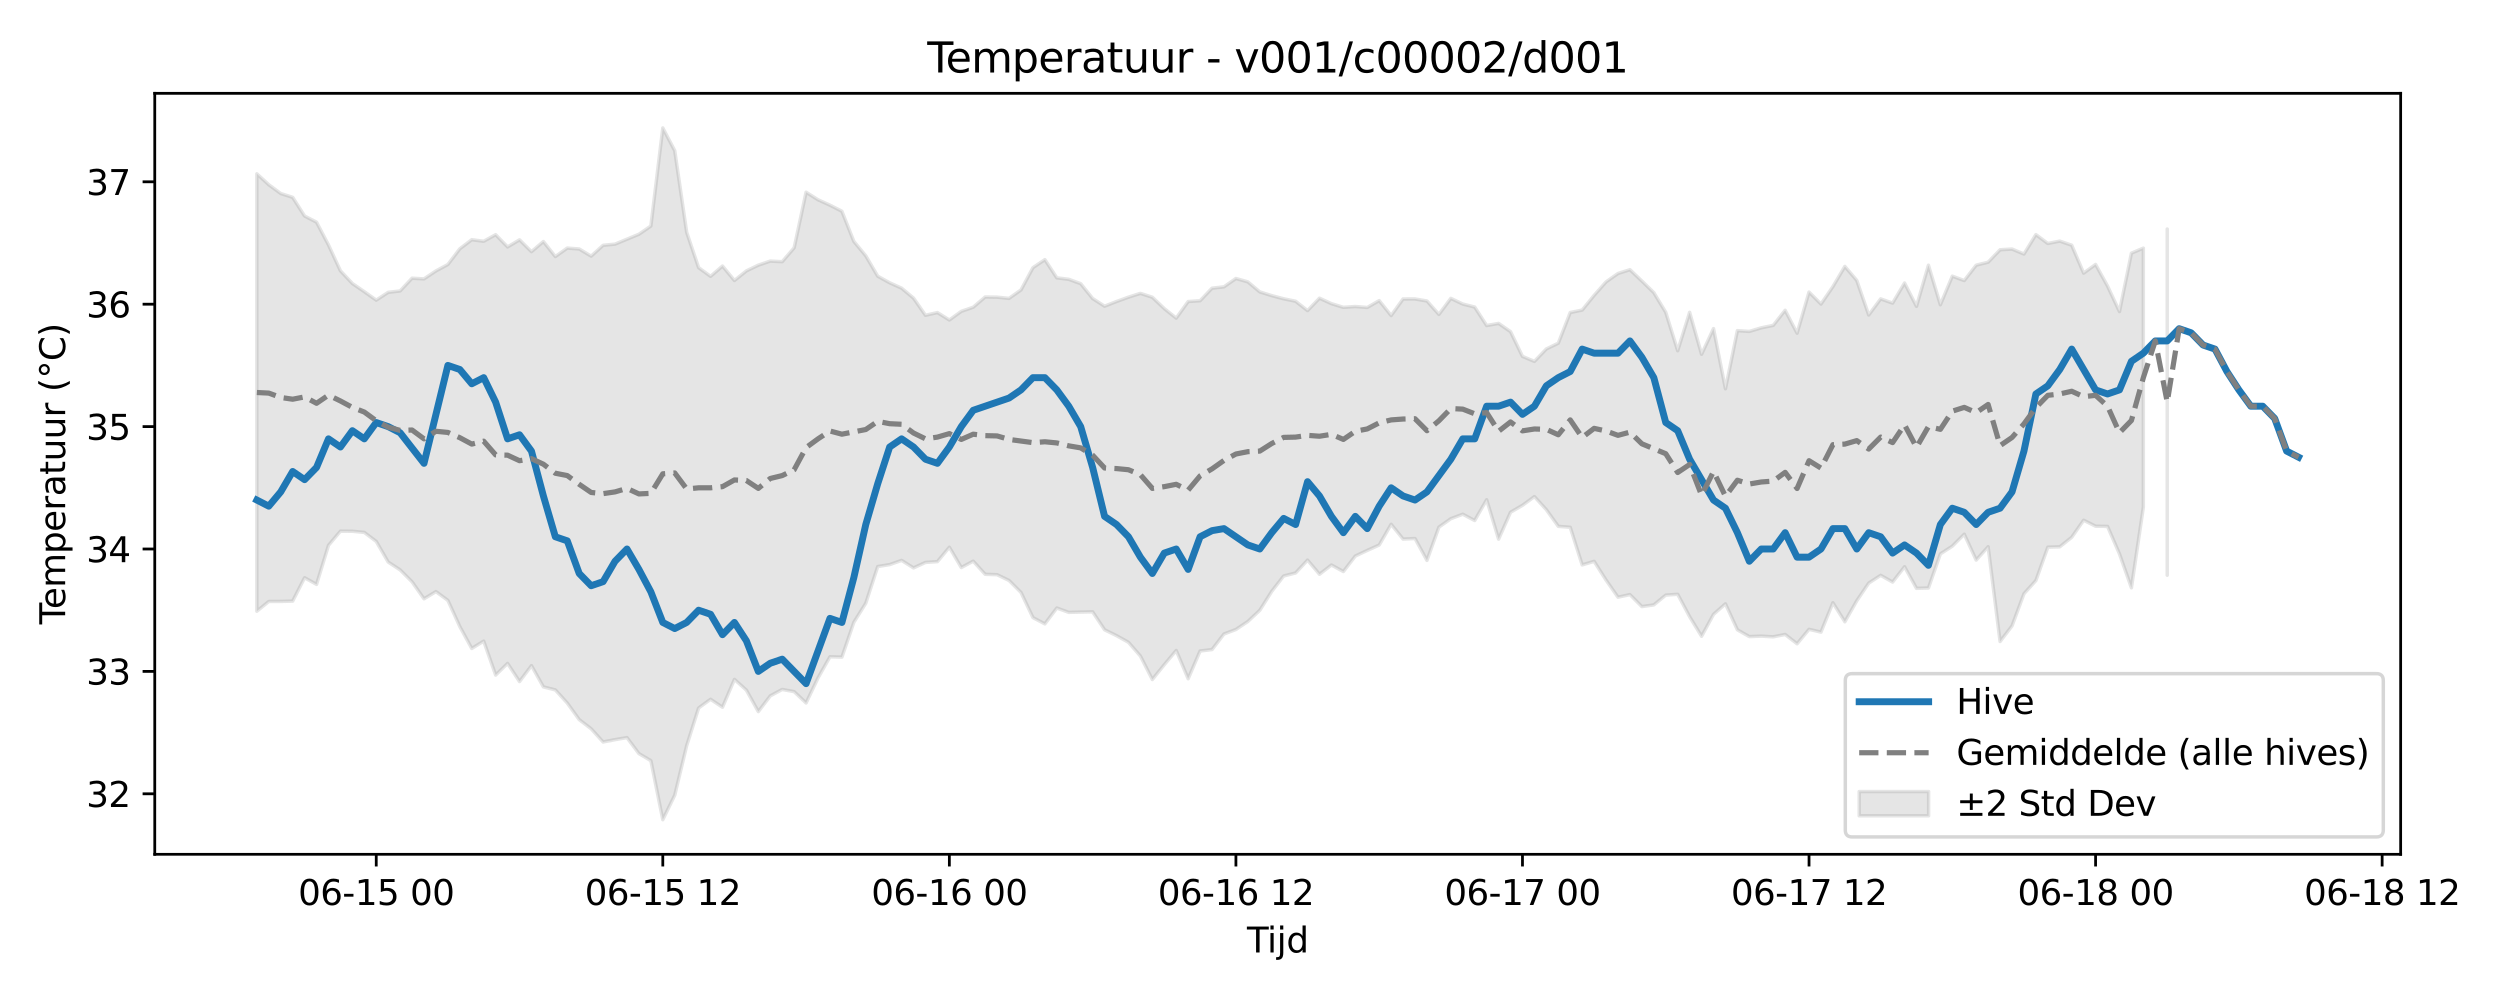 <?xml version="1.0" encoding="utf-8" standalone="no"?>
<!DOCTYPE svg PUBLIC "-//W3C//DTD SVG 1.1//EN"
  "http://www.w3.org/Graphics/SVG/1.1/DTD/svg11.dtd">
<svg xmlns:xlink="http://www.w3.org/1999/xlink" width="720pt" height="288pt" viewBox="0 0 720 288" xmlns="http://www.w3.org/2000/svg" version="1.1">
 <defs>
  <style type="text/css">*{stroke-linejoin: round; stroke-linecap: butt}</style>
 </defs>
 <g id="figure_1">
  <g id="patch_1">
   <path d="M 0 288 
L 720 288 
L 720 0 
L 0 0 
z
" style="fill: #ffffff"/>
  </g>
  <g id="axes_1">
   <g id="patch_2">
    <path d="M 44.57 246.04 
L 691.388 246.04 
L 691.388 26.88 
L 44.57 26.88 
z
" style="fill: #ffffff"/>
   </g>
   <g id="FillBetweenPolyCollection_1">
    <path d="M 73.971 50.057 
L 73.971 176.031 
L 77.41 173.225 
L 80.848 173.212 
L 84.287 173.122 
L 87.726 166.388 
L 91.164 168.305 
L 94.603 157.061 
L 98.042 152.973 
L 101.48 153.008 
L 104.919 153.334 
L 108.358 155.932 
L 111.796 161.87 
L 115.235 164.126 
L 118.674 167.566 
L 122.113 172.459 
L 125.551 170.385 
L 128.99 172.91 
L 132.429 180.455 
L 135.867 186.766 
L 139.306 184.637 
L 142.745 194.42 
L 146.183 191.064 
L 149.622 196.296 
L 153.061 191.708 
L 156.499 197.826 
L 159.938 198.691 
L 163.377 202.484 
L 166.816 207.258 
L 170.254 209.893 
L 173.693 213.69 
L 177.132 213.02 
L 180.57 212.434 
L 184.009 217.043 
L 187.448 219.07 
L 190.886 236.078 
L 194.325 229.023 
L 197.764 214.75 
L 201.202 203.895 
L 204.641 201.393 
L 208.08 203.686 
L 211.519 195.66 
L 214.957 198.763 
L 218.396 204.949 
L 221.835 200.417 
L 225.273 198.559 
L 228.712 199.196 
L 232.151 202.454 
L 235.589 195.251 
L 239.028 189.157 
L 242.467 189.252 
L 245.905 179.231 
L 249.344 173.733 
L 252.783 163.165 
L 256.222 162.608 
L 259.66 161.395 
L 263.099 163.559 
L 266.538 161.977 
L 269.976 161.753 
L 273.415 157.602 
L 276.854 163.451 
L 280.292 161.614 
L 283.731 165.403 
L 287.17 165.516 
L 290.608 167.179 
L 294.047 170.622 
L 297.486 177.865 
L 300.925 179.683 
L 304.363 175.109 
L 307.802 176.367 
L 311.241 176.283 
L 314.679 176.21 
L 318.118 181.377 
L 321.557 183.067 
L 324.995 184.986 
L 328.434 188.934 
L 331.873 195.709 
L 335.311 191.437 
L 338.75 187.344 
L 342.189 195.48 
L 345.628 187.488 
L 349.066 187.074 
L 352.505 182.593 
L 355.944 181.296 
L 359.382 178.99 
L 362.821 175.764 
L 366.26 170.323 
L 369.698 165.889 
L 373.137 165.017 
L 376.576 161.309 
L 380.014 165.391 
L 383.453 162.724 
L 386.892 164.605 
L 390.331 160.14 
L 393.769 158.519 
L 397.208 156.973 
L 400.647 150.988 
L 404.085 155.257 
L 407.524 155.098 
L 410.963 161.393 
L 414.401 151.821 
L 417.84 149.388 
L 421.279 148.097 
L 424.717 149.914 
L 428.156 143.921 
L 431.595 155.277 
L 435.034 147.528 
L 438.472 145.537 
L 441.911 143.019 
L 445.35 146.8 
L 448.788 151.592 
L 452.227 151.863 
L 455.666 162.695 
L 459.104 161.667 
L 462.543 167.062 
L 465.982 171.997 
L 469.42 171.246 
L 472.859 174.697 
L 476.298 174.213 
L 479.737 171.388 
L 483.175 171.158 
L 486.614 177.607 
L 490.053 183.249 
L 493.491 176.942 
L 496.93 173.903 
L 500.369 181.392 
L 503.807 183.344 
L 507.246 183.209 
L 510.685 183.408 
L 514.123 182.726 
L 517.562 185.407 
L 521.001 181.247 
L 524.44 182.054 
L 527.878 173.592 
L 531.317 179.075 
L 534.756 173.02 
L 538.194 167.934 
L 541.633 165.693 
L 545.072 167.639 
L 548.51 163.218 
L 551.949 169.448 
L 555.388 169.352 
L 558.826 159.523 
L 562.265 157.302 
L 565.704 153.849 
L 569.143 161.306 
L 572.581 157.456 
L 576.02 184.763 
L 579.459 180.268 
L 582.897 171 
L 586.336 167.195 
L 589.775 157.589 
L 593.213 157.491 
L 596.652 154.74 
L 600.091 149.835 
L 603.529 151.553 
L 606.968 151.606 
L 610.407 159.522 
L 613.846 169.291 
L 617.284 146.069 
L 617.284 71.458 
L 617.284 71.458 
L 613.846 72.911 
L 610.407 89.73 
L 606.968 82.371 
L 603.529 76.157 
L 600.091 78.659 
L 596.652 70.62 
L 593.213 69.436 
L 589.775 70.121 
L 586.336 67.566 
L 582.897 73.161 
L 579.459 71.726 
L 576.02 71.93 
L 572.581 75.514 
L 569.143 76.364 
L 565.704 80.799 
L 562.265 79.528 
L 558.826 87.77 
L 555.388 76.375 
L 551.949 88.225 
L 548.51 81.502 
L 545.072 87.292 
L 541.633 86.076 
L 538.194 90.719 
L 534.756 80.764 
L 531.317 76.723 
L 527.878 82.542 
L 524.44 87.565 
L 521.001 84.119 
L 517.562 95.962 
L 514.123 89.355 
L 510.685 93.709 
L 507.246 94.411 
L 503.807 95.451 
L 500.369 95.221 
L 496.93 111.97 
L 493.491 94.635 
L 490.053 102.037 
L 486.614 89.941 
L 483.175 101.007 
L 479.737 89.95 
L 476.298 84.271 
L 472.859 80.933 
L 469.42 77.67 
L 465.982 78.766 
L 462.543 81.183 
L 459.104 85.067 
L 455.666 89.298 
L 452.227 90.003 
L 448.788 98.835 
L 445.35 100.494 
L 441.911 104.079 
L 438.472 102.638 
L 435.034 95.513 
L 431.595 93.136 
L 428.156 93.749 
L 424.717 88.427 
L 421.279 87.559 
L 417.84 85.932 
L 414.401 90.549 
L 410.963 86.684 
L 407.524 86.097 
L 404.085 86.105 
L 400.647 90.879 
L 397.208 86.572 
L 393.769 88.551 
L 390.331 88.273 
L 386.892 88.508 
L 383.453 87.451 
L 380.014 85.875 
L 376.576 89.454 
L 373.137 86.753 
L 369.698 86.049 
L 366.26 85.14 
L 362.821 84.063 
L 359.382 81.173 
L 355.944 80.21 
L 352.505 82.606 
L 349.066 82.993 
L 345.628 86.607 
L 342.189 86.84 
L 338.75 91.619 
L 335.311 88.869 
L 331.873 85.603 
L 328.434 84.49 
L 324.995 85.584 
L 321.557 86.832 
L 318.118 88.186 
L 314.679 85.967 
L 311.241 81.698 
L 307.802 80.439 
L 304.363 80.018 
L 300.925 74.773 
L 297.486 77.094 
L 294.047 83.498 
L 290.608 85.934 
L 287.17 85.583 
L 283.731 85.527 
L 280.292 88.477 
L 276.854 89.662 
L 273.415 92.154 
L 269.976 90.017 
L 266.538 90.8 
L 263.099 85.861 
L 259.66 82.989 
L 256.222 81.44 
L 252.783 79.54 
L 249.344 73.672 
L 245.905 69.517 
L 242.467 60.839 
L 239.028 59.087 
L 235.589 57.526 
L 232.151 55.359 
L 228.712 71.374 
L 225.273 75.368 
L 221.835 75.189 
L 218.396 76.364 
L 214.957 78.018 
L 211.519 80.786 
L 208.08 76.62 
L 204.641 79.584 
L 201.202 77.082 
L 197.764 66.899 
L 194.325 43.393 
L 190.886 36.842 
L 187.448 65.097 
L 184.009 67.459 
L 180.57 68.879 
L 177.132 70.307 
L 173.693 70.645 
L 170.254 73.77 
L 166.816 71.704 
L 163.377 71.444 
L 159.938 73.893 
L 156.499 69.555 
L 153.061 72.483 
L 149.622 69.071 
L 146.183 71.113 
L 142.745 67.589 
L 139.306 69.483 
L 135.867 69.032 
L 132.429 71.651 
L 128.99 76.174 
L 125.551 78.027 
L 122.113 80.318 
L 118.674 80.119 
L 115.235 83.784 
L 111.796 84.193 
L 108.358 86.438 
L 104.919 84 
L 101.48 81.64 
L 98.042 77.983 
L 94.603 70.537 
L 91.164 63.993 
L 87.726 62.217 
L 84.287 56.827 
L 80.848 55.729 
L 77.41 53.199 
L 73.971 50.057 
z
" clip-path="url(#pd704e86b6c)" style="fill: #808080; fill-opacity: 0.2; stroke: #808080; stroke-opacity: 0.2"/>
    <path d="M 624.162 65.962 
L 624.162 165.665 
L 624.162 65.962 
L 624.162 65.962 
z
" clip-path="url(#pd704e86b6c)" style="fill: #808080; fill-opacity: 0.2; stroke: #808080; stroke-opacity: 0.2"/>
   </g>
   <g id="matplotlib.axis_1">
    <g id="xtick_1">
     <g id="line2d_1">
      <defs>
       <path id="md715f47414" d="M 0 0 
L 0 3.5 
" style="stroke: #000000; stroke-width: 0.8"/>
      </defs>
      <g>
       <use xlink:href="#md715f47414" x="108.358" y="246.04" style="stroke: #000000; stroke-width: 0.8"/>
      </g>
     </g>
     <g id="text_1">
      <!-- 06-15 00 -->
      <g transform="translate(85.877 260.638) scale(0.1 -0.1)">
       <defs>
        <path id="DejaVuSans-30" d="M 2034 4250 
Q 1547 4250 1301 3770 
Q 1056 3291 1056 2328 
Q 1056 1369 1301 889 
Q 1547 409 2034 409 
Q 2525 409 2770 889 
Q 3016 1369 3016 2328 
Q 3016 3291 2770 3770 
Q 2525 4250 2034 4250 
z
M 2034 4750 
Q 2819 4750 3233 4129 
Q 3647 3509 3647 2328 
Q 3647 1150 3233 529 
Q 2819 -91 2034 -91 
Q 1250 -91 836 529 
Q 422 1150 422 2328 
Q 422 3509 836 4129 
Q 1250 4750 2034 4750 
z
" transform="scale(0.016)"/>
        <path id="DejaVuSans-36" d="M 2113 2584 
Q 1688 2584 1439 2293 
Q 1191 2003 1191 1497 
Q 1191 994 1439 701 
Q 1688 409 2113 409 
Q 2538 409 2786 701 
Q 3034 994 3034 1497 
Q 3034 2003 2786 2293 
Q 2538 2584 2113 2584 
z
M 3366 4563 
L 3366 3988 
Q 3128 4100 2886 4159 
Q 2644 4219 2406 4219 
Q 1781 4219 1451 3797 
Q 1122 3375 1075 2522 
Q 1259 2794 1537 2939 
Q 1816 3084 2150 3084 
Q 2853 3084 3261 2657 
Q 3669 2231 3669 1497 
Q 3669 778 3244 343 
Q 2819 -91 2113 -91 
Q 1303 -91 875 529 
Q 447 1150 447 2328 
Q 447 3434 972 4092 
Q 1497 4750 2381 4750 
Q 2619 4750 2861 4703 
Q 3103 4656 3366 4563 
z
" transform="scale(0.016)"/>
        <path id="DejaVuSans-2d" d="M 313 2009 
L 1997 2009 
L 1997 1497 
L 313 1497 
L 313 2009 
z
" transform="scale(0.016)"/>
        <path id="DejaVuSans-31" d="M 794 531 
L 1825 531 
L 1825 4091 
L 703 3866 
L 703 4441 
L 1819 4666 
L 2450 4666 
L 2450 531 
L 3481 531 
L 3481 0 
L 794 0 
L 794 531 
z
" transform="scale(0.016)"/>
        <path id="DejaVuSans-35" d="M 691 4666 
L 3169 4666 
L 3169 4134 
L 1269 4134 
L 1269 2991 
Q 1406 3038 1543 3061 
Q 1681 3084 1819 3084 
Q 2600 3084 3056 2656 
Q 3513 2228 3513 1497 
Q 3513 744 3044 326 
Q 2575 -91 1722 -91 
Q 1428 -91 1123 -41 
Q 819 9 494 109 
L 494 744 
Q 775 591 1075 516 
Q 1375 441 1709 441 
Q 2250 441 2565 725 
Q 2881 1009 2881 1497 
Q 2881 1984 2565 2268 
Q 2250 2553 1709 2553 
Q 1456 2553 1204 2497 
Q 953 2441 691 2322 
L 691 4666 
z
" transform="scale(0.016)"/>
        <path id="DejaVuSans-20" transform="scale(0.016)"/>
       </defs>
       <use xlink:href="#DejaVuSans-30"/>
       <use xlink:href="#DejaVuSans-36" transform="translate(63.623 0)"/>
       <use xlink:href="#DejaVuSans-2d" transform="translate(127.246 0)"/>
       <use xlink:href="#DejaVuSans-31" transform="translate(163.33 0)"/>
       <use xlink:href="#DejaVuSans-35" transform="translate(226.953 0)"/>
       <use xlink:href="#DejaVuSans-20" transform="translate(290.576 0)"/>
       <use xlink:href="#DejaVuSans-30" transform="translate(322.363 0)"/>
       <use xlink:href="#DejaVuSans-30" transform="translate(385.986 0)"/>
      </g>
     </g>
    </g>
    <g id="xtick_2">
     <g id="line2d_2">
      <g>
       <use xlink:href="#md715f47414" x="190.886" y="246.04" style="stroke: #000000; stroke-width: 0.8"/>
      </g>
     </g>
     <g id="text_2">
      <!-- 06-15 12 -->
      <g transform="translate(168.406 260.638) scale(0.1 -0.1)">
       <defs>
        <path id="DejaVuSans-32" d="M 1228 531 
L 3431 531 
L 3431 0 
L 469 0 
L 469 531 
Q 828 903 1448 1529 
Q 2069 2156 2228 2338 
Q 2531 2678 2651 2914 
Q 2772 3150 2772 3378 
Q 2772 3750 2511 3984 
Q 2250 4219 1831 4219 
Q 1534 4219 1204 4116 
Q 875 4013 500 3803 
L 500 4441 
Q 881 4594 1212 4672 
Q 1544 4750 1819 4750 
Q 2544 4750 2975 4387 
Q 3406 4025 3406 3419 
Q 3406 3131 3298 2873 
Q 3191 2616 2906 2266 
Q 2828 2175 2409 1742 
Q 1991 1309 1228 531 
z
" transform="scale(0.016)"/>
       </defs>
       <use xlink:href="#DejaVuSans-30"/>
       <use xlink:href="#DejaVuSans-36" transform="translate(63.623 0)"/>
       <use xlink:href="#DejaVuSans-2d" transform="translate(127.246 0)"/>
       <use xlink:href="#DejaVuSans-31" transform="translate(163.33 0)"/>
       <use xlink:href="#DejaVuSans-35" transform="translate(226.953 0)"/>
       <use xlink:href="#DejaVuSans-20" transform="translate(290.576 0)"/>
       <use xlink:href="#DejaVuSans-31" transform="translate(322.363 0)"/>
       <use xlink:href="#DejaVuSans-32" transform="translate(385.986 0)"/>
      </g>
     </g>
    </g>
    <g id="xtick_3">
     <g id="line2d_3">
      <g>
       <use xlink:href="#md715f47414" x="273.415" y="246.04" style="stroke: #000000; stroke-width: 0.8"/>
      </g>
     </g>
     <g id="text_3">
      <!-- 06-16 00 -->
      <g transform="translate(250.935 260.638) scale(0.1 -0.1)">
       <use xlink:href="#DejaVuSans-30"/>
       <use xlink:href="#DejaVuSans-36" transform="translate(63.623 0)"/>
       <use xlink:href="#DejaVuSans-2d" transform="translate(127.246 0)"/>
       <use xlink:href="#DejaVuSans-31" transform="translate(163.33 0)"/>
       <use xlink:href="#DejaVuSans-36" transform="translate(226.953 0)"/>
       <use xlink:href="#DejaVuSans-20" transform="translate(290.576 0)"/>
       <use xlink:href="#DejaVuSans-30" transform="translate(322.363 0)"/>
       <use xlink:href="#DejaVuSans-30" transform="translate(385.986 0)"/>
      </g>
     </g>
    </g>
    <g id="xtick_4">
     <g id="line2d_4">
      <g>
       <use xlink:href="#md715f47414" x="355.944" y="246.04" style="stroke: #000000; stroke-width: 0.8"/>
      </g>
     </g>
     <g id="text_4">
      <!-- 06-16 12 -->
      <g transform="translate(333.463 260.638) scale(0.1 -0.1)">
       <use xlink:href="#DejaVuSans-30"/>
       <use xlink:href="#DejaVuSans-36" transform="translate(63.623 0)"/>
       <use xlink:href="#DejaVuSans-2d" transform="translate(127.246 0)"/>
       <use xlink:href="#DejaVuSans-31" transform="translate(163.33 0)"/>
       <use xlink:href="#DejaVuSans-36" transform="translate(226.953 0)"/>
       <use xlink:href="#DejaVuSans-20" transform="translate(290.576 0)"/>
       <use xlink:href="#DejaVuSans-31" transform="translate(322.363 0)"/>
       <use xlink:href="#DejaVuSans-32" transform="translate(385.986 0)"/>
      </g>
     </g>
    </g>
    <g id="xtick_5">
     <g id="line2d_5">
      <g>
       <use xlink:href="#md715f47414" x="438.472" y="246.04" style="stroke: #000000; stroke-width: 0.8"/>
      </g>
     </g>
     <g id="text_5">
      <!-- 06-17 00 -->
      <g transform="translate(415.992 260.638) scale(0.1 -0.1)">
       <defs>
        <path id="DejaVuSans-37" d="M 525 4666 
L 3525 4666 
L 3525 4397 
L 1831 0 
L 1172 0 
L 2766 4134 
L 525 4134 
L 525 4666 
z
" transform="scale(0.016)"/>
       </defs>
       <use xlink:href="#DejaVuSans-30"/>
       <use xlink:href="#DejaVuSans-36" transform="translate(63.623 0)"/>
       <use xlink:href="#DejaVuSans-2d" transform="translate(127.246 0)"/>
       <use xlink:href="#DejaVuSans-31" transform="translate(163.33 0)"/>
       <use xlink:href="#DejaVuSans-37" transform="translate(226.953 0)"/>
       <use xlink:href="#DejaVuSans-20" transform="translate(290.576 0)"/>
       <use xlink:href="#DejaVuSans-30" transform="translate(322.363 0)"/>
       <use xlink:href="#DejaVuSans-30" transform="translate(385.986 0)"/>
      </g>
     </g>
    </g>
    <g id="xtick_6">
     <g id="line2d_6">
      <g>
       <use xlink:href="#md715f47414" x="521.001" y="246.04" style="stroke: #000000; stroke-width: 0.8"/>
      </g>
     </g>
     <g id="text_6">
      <!-- 06-17 12 -->
      <g transform="translate(498.52 260.638) scale(0.1 -0.1)">
       <use xlink:href="#DejaVuSans-30"/>
       <use xlink:href="#DejaVuSans-36" transform="translate(63.623 0)"/>
       <use xlink:href="#DejaVuSans-2d" transform="translate(127.246 0)"/>
       <use xlink:href="#DejaVuSans-31" transform="translate(163.33 0)"/>
       <use xlink:href="#DejaVuSans-37" transform="translate(226.953 0)"/>
       <use xlink:href="#DejaVuSans-20" transform="translate(290.576 0)"/>
       <use xlink:href="#DejaVuSans-31" transform="translate(322.363 0)"/>
       <use xlink:href="#DejaVuSans-32" transform="translate(385.986 0)"/>
      </g>
     </g>
    </g>
    <g id="xtick_7">
     <g id="line2d_7">
      <g>
       <use xlink:href="#md715f47414" x="603.529" y="246.04" style="stroke: #000000; stroke-width: 0.8"/>
      </g>
     </g>
     <g id="text_7">
      <!-- 06-18 00 -->
      <g transform="translate(581.049 260.638) scale(0.1 -0.1)">
       <defs>
        <path id="DejaVuSans-38" d="M 2034 2216 
Q 1584 2216 1326 1975 
Q 1069 1734 1069 1313 
Q 1069 891 1326 650 
Q 1584 409 2034 409 
Q 2484 409 2743 651 
Q 3003 894 3003 1313 
Q 3003 1734 2745 1975 
Q 2488 2216 2034 2216 
z
M 1403 2484 
Q 997 2584 770 2862 
Q 544 3141 544 3541 
Q 544 4100 942 4425 
Q 1341 4750 2034 4750 
Q 2731 4750 3128 4425 
Q 3525 4100 3525 3541 
Q 3525 3141 3298 2862 
Q 3072 2584 2669 2484 
Q 3125 2378 3379 2068 
Q 3634 1759 3634 1313 
Q 3634 634 3220 271 
Q 2806 -91 2034 -91 
Q 1263 -91 848 271 
Q 434 634 434 1313 
Q 434 1759 690 2068 
Q 947 2378 1403 2484 
z
M 1172 3481 
Q 1172 3119 1398 2916 
Q 1625 2713 2034 2713 
Q 2441 2713 2670 2916 
Q 2900 3119 2900 3481 
Q 2900 3844 2670 4047 
Q 2441 4250 2034 4250 
Q 1625 4250 1398 4047 
Q 1172 3844 1172 3481 
z
" transform="scale(0.016)"/>
       </defs>
       <use xlink:href="#DejaVuSans-30"/>
       <use xlink:href="#DejaVuSans-36" transform="translate(63.623 0)"/>
       <use xlink:href="#DejaVuSans-2d" transform="translate(127.246 0)"/>
       <use xlink:href="#DejaVuSans-31" transform="translate(163.33 0)"/>
       <use xlink:href="#DejaVuSans-38" transform="translate(226.953 0)"/>
       <use xlink:href="#DejaVuSans-20" transform="translate(290.576 0)"/>
       <use xlink:href="#DejaVuSans-30" transform="translate(322.363 0)"/>
       <use xlink:href="#DejaVuSans-30" transform="translate(385.986 0)"/>
      </g>
     </g>
    </g>
    <g id="xtick_8">
     <g id="line2d_8">
      <g>
       <use xlink:href="#md715f47414" x="686.058" y="246.04" style="stroke: #000000; stroke-width: 0.8"/>
      </g>
     </g>
     <g id="text_8">
      <!-- 06-18 12 -->
      <g transform="translate(663.578 260.638) scale(0.1 -0.1)">
       <use xlink:href="#DejaVuSans-30"/>
       <use xlink:href="#DejaVuSans-36" transform="translate(63.623 0)"/>
       <use xlink:href="#DejaVuSans-2d" transform="translate(127.246 0)"/>
       <use xlink:href="#DejaVuSans-31" transform="translate(163.33 0)"/>
       <use xlink:href="#DejaVuSans-38" transform="translate(226.953 0)"/>
       <use xlink:href="#DejaVuSans-20" transform="translate(290.576 0)"/>
       <use xlink:href="#DejaVuSans-31" transform="translate(322.363 0)"/>
       <use xlink:href="#DejaVuSans-32" transform="translate(385.986 0)"/>
      </g>
     </g>
    </g>
    <g id="text_9">
     <!-- Tijd -->
     <g transform="translate(359.129 274.317) scale(0.1 -0.1)">
      <defs>
       <path id="DejaVuSans-54" d="M -19 4666 
L 3928 4666 
L 3928 4134 
L 2272 4134 
L 2272 0 
L 1638 0 
L 1638 4134 
L -19 4134 
L -19 4666 
z
" transform="scale(0.016)"/>
       <path id="DejaVuSans-69" d="M 603 3500 
L 1178 3500 
L 1178 0 
L 603 0 
L 603 3500 
z
M 603 4863 
L 1178 4863 
L 1178 4134 
L 603 4134 
L 603 4863 
z
" transform="scale(0.016)"/>
       <path id="DejaVuSans-6a" d="M 603 3500 
L 1178 3500 
L 1178 -63 
Q 1178 -731 923 -1031 
Q 669 -1331 103 -1331 
L -116 -1331 
L -116 -844 
L 38 -844 
Q 366 -844 484 -692 
Q 603 -541 603 -63 
L 603 3500 
z
M 603 4863 
L 1178 4863 
L 1178 4134 
L 603 4134 
L 603 4863 
z
" transform="scale(0.016)"/>
       <path id="DejaVuSans-64" d="M 2906 2969 
L 2906 4863 
L 3481 4863 
L 3481 0 
L 2906 0 
L 2906 525 
Q 2725 213 2448 61 
Q 2172 -91 1784 -91 
Q 1150 -91 751 415 
Q 353 922 353 1747 
Q 353 2572 751 3078 
Q 1150 3584 1784 3584 
Q 2172 3584 2448 3432 
Q 2725 3281 2906 2969 
z
M 947 1747 
Q 947 1113 1208 752 
Q 1469 391 1925 391 
Q 2381 391 2643 752 
Q 2906 1113 2906 1747 
Q 2906 2381 2643 2742 
Q 2381 3103 1925 3103 
Q 1469 3103 1208 2742 
Q 947 2381 947 1747 
z
" transform="scale(0.016)"/>
      </defs>
      <use xlink:href="#DejaVuSans-54"/>
      <use xlink:href="#DejaVuSans-69" transform="translate(57.959 0)"/>
      <use xlink:href="#DejaVuSans-6a" transform="translate(85.742 0)"/>
      <use xlink:href="#DejaVuSans-64" transform="translate(113.525 0)"/>
     </g>
    </g>
   </g>
   <g id="matplotlib.axis_2">
    <g id="ytick_1">
     <g id="line2d_9">
      <defs>
       <path id="m1879cd904e" d="M 0 0 
L -3.5 0 
" style="stroke: #000000; stroke-width: 0.8"/>
      </defs>
      <g>
       <use xlink:href="#m1879cd904e" x="44.57" y="228.614" style="stroke: #000000; stroke-width: 0.8"/>
      </g>
     </g>
     <g id="text_10">
      <!-- 32 -->
      <g transform="translate(24.845 232.413) scale(0.1 -0.1)">
       <defs>
        <path id="DejaVuSans-33" d="M 2597 2516 
Q 3050 2419 3304 2112 
Q 3559 1806 3559 1356 
Q 3559 666 3084 287 
Q 2609 -91 1734 -91 
Q 1441 -91 1130 -33 
Q 819 25 488 141 
L 488 750 
Q 750 597 1062 519 
Q 1375 441 1716 441 
Q 2309 441 2620 675 
Q 2931 909 2931 1356 
Q 2931 1769 2642 2001 
Q 2353 2234 1838 2234 
L 1294 2234 
L 1294 2753 
L 1863 2753 
Q 2328 2753 2575 2939 
Q 2822 3125 2822 3475 
Q 2822 3834 2567 4026 
Q 2313 4219 1838 4219 
Q 1578 4219 1281 4162 
Q 984 4106 628 3988 
L 628 4550 
Q 988 4650 1302 4700 
Q 1616 4750 1894 4750 
Q 2613 4750 3031 4423 
Q 3450 4097 3450 3541 
Q 3450 3153 3228 2886 
Q 3006 2619 2597 2516 
z
" transform="scale(0.016)"/>
       </defs>
       <use xlink:href="#DejaVuSans-33"/>
       <use xlink:href="#DejaVuSans-32" transform="translate(63.623 0)"/>
      </g>
     </g>
    </g>
    <g id="ytick_2">
     <g id="line2d_10">
      <g>
       <use xlink:href="#m1879cd904e" x="44.57" y="193.364" style="stroke: #000000; stroke-width: 0.8"/>
      </g>
     </g>
     <g id="text_11">
      <!-- 33 -->
      <g transform="translate(24.845 197.163) scale(0.1 -0.1)">
       <use xlink:href="#DejaVuSans-33"/>
       <use xlink:href="#DejaVuSans-33" transform="translate(63.623 0)"/>
      </g>
     </g>
    </g>
    <g id="ytick_3">
     <g id="line2d_11">
      <g>
       <use xlink:href="#m1879cd904e" x="44.57" y="158.114" style="stroke: #000000; stroke-width: 0.8"/>
      </g>
     </g>
     <g id="text_12">
      <!-- 34 -->
      <g transform="translate(24.845 161.913) scale(0.1 -0.1)">
       <defs>
        <path id="DejaVuSans-34" d="M 2419 4116 
L 825 1625 
L 2419 1625 
L 2419 4116 
z
M 2253 4666 
L 3047 4666 
L 3047 1625 
L 3713 1625 
L 3713 1100 
L 3047 1100 
L 3047 0 
L 2419 0 
L 2419 1100 
L 313 1100 
L 313 1709 
L 2253 4666 
z
" transform="scale(0.016)"/>
       </defs>
       <use xlink:href="#DejaVuSans-33"/>
       <use xlink:href="#DejaVuSans-34" transform="translate(63.623 0)"/>
      </g>
     </g>
    </g>
    <g id="ytick_4">
     <g id="line2d_12">
      <g>
       <use xlink:href="#m1879cd904e" x="44.57" y="122.863" style="stroke: #000000; stroke-width: 0.8"/>
      </g>
     </g>
     <g id="text_13">
      <!-- 35 -->
      <g transform="translate(24.845 126.663) scale(0.1 -0.1)">
       <use xlink:href="#DejaVuSans-33"/>
       <use xlink:href="#DejaVuSans-35" transform="translate(63.623 0)"/>
      </g>
     </g>
    </g>
    <g id="ytick_5">
     <g id="line2d_13">
      <g>
       <use xlink:href="#m1879cd904e" x="44.57" y="87.613" style="stroke: #000000; stroke-width: 0.8"/>
      </g>
     </g>
     <g id="text_14">
      <!-- 36 -->
      <g transform="translate(24.845 91.413) scale(0.1 -0.1)">
       <use xlink:href="#DejaVuSans-33"/>
       <use xlink:href="#DejaVuSans-36" transform="translate(63.623 0)"/>
      </g>
     </g>
    </g>
    <g id="ytick_6">
     <g id="line2d_14">
      <g>
       <use xlink:href="#m1879cd904e" x="44.57" y="52.363" style="stroke: #000000; stroke-width: 0.8"/>
      </g>
     </g>
     <g id="text_15">
      <!-- 37 -->
      <g transform="translate(24.845 56.162) scale(0.1 -0.1)">
       <use xlink:href="#DejaVuSans-33"/>
       <use xlink:href="#DejaVuSans-37" transform="translate(63.623 0)"/>
      </g>
     </g>
    </g>
    <g id="text_16">
     <!-- Temperatuur (°C) -->
     <g transform="translate(18.765 179.816) rotate(-90) scale(0.1 -0.1)">
      <defs>
       <path id="DejaVuSans-65" d="M 3597 1894 
L 3597 1613 
L 953 1613 
Q 991 1019 1311 708 
Q 1631 397 2203 397 
Q 2534 397 2845 478 
Q 3156 559 3463 722 
L 3463 178 
Q 3153 47 2828 -22 
Q 2503 -91 2169 -91 
Q 1331 -91 842 396 
Q 353 884 353 1716 
Q 353 2575 817 3079 
Q 1281 3584 2069 3584 
Q 2775 3584 3186 3129 
Q 3597 2675 3597 1894 
z
M 3022 2063 
Q 3016 2534 2758 2815 
Q 2500 3097 2075 3097 
Q 1594 3097 1305 2825 
Q 1016 2553 972 2059 
L 3022 2063 
z
" transform="scale(0.016)"/>
       <path id="DejaVuSans-6d" d="M 3328 2828 
Q 3544 3216 3844 3400 
Q 4144 3584 4550 3584 
Q 5097 3584 5394 3201 
Q 5691 2819 5691 2113 
L 5691 0 
L 5113 0 
L 5113 2094 
Q 5113 2597 4934 2840 
Q 4756 3084 4391 3084 
Q 3944 3084 3684 2787 
Q 3425 2491 3425 1978 
L 3425 0 
L 2847 0 
L 2847 2094 
Q 2847 2600 2669 2842 
Q 2491 3084 2119 3084 
Q 1678 3084 1418 2786 
Q 1159 2488 1159 1978 
L 1159 0 
L 581 0 
L 581 3500 
L 1159 3500 
L 1159 2956 
Q 1356 3278 1631 3431 
Q 1906 3584 2284 3584 
Q 2666 3584 2933 3390 
Q 3200 3197 3328 2828 
z
" transform="scale(0.016)"/>
       <path id="DejaVuSans-70" d="M 1159 525 
L 1159 -1331 
L 581 -1331 
L 581 3500 
L 1159 3500 
L 1159 2969 
Q 1341 3281 1617 3432 
Q 1894 3584 2278 3584 
Q 2916 3584 3314 3078 
Q 3713 2572 3713 1747 
Q 3713 922 3314 415 
Q 2916 -91 2278 -91 
Q 1894 -91 1617 61 
Q 1341 213 1159 525 
z
M 3116 1747 
Q 3116 2381 2855 2742 
Q 2594 3103 2138 3103 
Q 1681 3103 1420 2742 
Q 1159 2381 1159 1747 
Q 1159 1113 1420 752 
Q 1681 391 2138 391 
Q 2594 391 2855 752 
Q 3116 1113 3116 1747 
z
" transform="scale(0.016)"/>
       <path id="DejaVuSans-72" d="M 2631 2963 
Q 2534 3019 2420 3045 
Q 2306 3072 2169 3072 
Q 1681 3072 1420 2755 
Q 1159 2438 1159 1844 
L 1159 0 
L 581 0 
L 581 3500 
L 1159 3500 
L 1159 2956 
Q 1341 3275 1631 3429 
Q 1922 3584 2338 3584 
Q 2397 3584 2469 3576 
Q 2541 3569 2628 3553 
L 2631 2963 
z
" transform="scale(0.016)"/>
       <path id="DejaVuSans-61" d="M 2194 1759 
Q 1497 1759 1228 1600 
Q 959 1441 959 1056 
Q 959 750 1161 570 
Q 1363 391 1709 391 
Q 2188 391 2477 730 
Q 2766 1069 2766 1631 
L 2766 1759 
L 2194 1759 
z
M 3341 1997 
L 3341 0 
L 2766 0 
L 2766 531 
Q 2569 213 2275 61 
Q 1981 -91 1556 -91 
Q 1019 -91 701 211 
Q 384 513 384 1019 
Q 384 1609 779 1909 
Q 1175 2209 1959 2209 
L 2766 2209 
L 2766 2266 
Q 2766 2663 2505 2880 
Q 2244 3097 1772 3097 
Q 1472 3097 1187 3025 
Q 903 2953 641 2809 
L 641 3341 
Q 956 3463 1253 3523 
Q 1550 3584 1831 3584 
Q 2591 3584 2966 3190 
Q 3341 2797 3341 1997 
z
" transform="scale(0.016)"/>
       <path id="DejaVuSans-74" d="M 1172 4494 
L 1172 3500 
L 2356 3500 
L 2356 3053 
L 1172 3053 
L 1172 1153 
Q 1172 725 1289 603 
Q 1406 481 1766 481 
L 2356 481 
L 2356 0 
L 1766 0 
Q 1100 0 847 248 
Q 594 497 594 1153 
L 594 3053 
L 172 3053 
L 172 3500 
L 594 3500 
L 594 4494 
L 1172 4494 
z
" transform="scale(0.016)"/>
       <path id="DejaVuSans-75" d="M 544 1381 
L 544 3500 
L 1119 3500 
L 1119 1403 
Q 1119 906 1312 657 
Q 1506 409 1894 409 
Q 2359 409 2629 706 
Q 2900 1003 2900 1516 
L 2900 3500 
L 3475 3500 
L 3475 0 
L 2900 0 
L 2900 538 
Q 2691 219 2414 64 
Q 2138 -91 1772 -91 
Q 1169 -91 856 284 
Q 544 659 544 1381 
z
M 1991 3584 
L 1991 3584 
z
" transform="scale(0.016)"/>
       <path id="DejaVuSans-28" d="M 1984 4856 
Q 1566 4138 1362 3434 
Q 1159 2731 1159 2009 
Q 1159 1288 1364 580 
Q 1569 -128 1984 -844 
L 1484 -844 
Q 1016 -109 783 600 
Q 550 1309 550 2009 
Q 550 2706 781 3412 
Q 1013 4119 1484 4856 
L 1984 4856 
z
" transform="scale(0.016)"/>
       <path id="DejaVuSans-b0" d="M 1600 4347 
Q 1350 4347 1178 4173 
Q 1006 4000 1006 3750 
Q 1006 3503 1178 3333 
Q 1350 3163 1600 3163 
Q 1850 3163 2022 3333 
Q 2194 3503 2194 3750 
Q 2194 3997 2020 4172 
Q 1847 4347 1600 4347 
z
M 1600 4750 
Q 1800 4750 1984 4673 
Q 2169 4597 2303 4453 
Q 2447 4313 2519 4134 
Q 2591 3956 2591 3750 
Q 2591 3338 2302 3052 
Q 2013 2766 1594 2766 
Q 1172 2766 890 3047 
Q 609 3328 609 3750 
Q 609 4169 896 4459 
Q 1184 4750 1600 4750 
z
" transform="scale(0.016)"/>
       <path id="DejaVuSans-43" d="M 4122 4306 
L 4122 3641 
Q 3803 3938 3442 4084 
Q 3081 4231 2675 4231 
Q 1875 4231 1450 3742 
Q 1025 3253 1025 2328 
Q 1025 1406 1450 917 
Q 1875 428 2675 428 
Q 3081 428 3442 575 
Q 3803 722 4122 1019 
L 4122 359 
Q 3791 134 3420 21 
Q 3050 -91 2638 -91 
Q 1578 -91 968 557 
Q 359 1206 359 2328 
Q 359 3453 968 4101 
Q 1578 4750 2638 4750 
Q 3056 4750 3426 4639 
Q 3797 4528 4122 4306 
z
" transform="scale(0.016)"/>
       <path id="DejaVuSans-29" d="M 513 4856 
L 1013 4856 
Q 1481 4119 1714 3412 
Q 1947 2706 1947 2009 
Q 1947 1309 1714 600 
Q 1481 -109 1013 -844 
L 513 -844 
Q 928 -128 1133 580 
Q 1338 1288 1338 2009 
Q 1338 2731 1133 3434 
Q 928 4138 513 4856 
z
" transform="scale(0.016)"/>
      </defs>
      <use xlink:href="#DejaVuSans-54"/>
      <use xlink:href="#DejaVuSans-65" transform="translate(44.084 0)"/>
      <use xlink:href="#DejaVuSans-6d" transform="translate(105.607 0)"/>
      <use xlink:href="#DejaVuSans-70" transform="translate(203.02 0)"/>
      <use xlink:href="#DejaVuSans-65" transform="translate(266.496 0)"/>
      <use xlink:href="#DejaVuSans-72" transform="translate(328.02 0)"/>
      <use xlink:href="#DejaVuSans-61" transform="translate(369.133 0)"/>
      <use xlink:href="#DejaVuSans-74" transform="translate(430.412 0)"/>
      <use xlink:href="#DejaVuSans-75" transform="translate(469.621 0)"/>
      <use xlink:href="#DejaVuSans-75" transform="translate(533 0)"/>
      <use xlink:href="#DejaVuSans-72" transform="translate(596.379 0)"/>
      <use xlink:href="#DejaVuSans-20" transform="translate(637.492 0)"/>
      <use xlink:href="#DejaVuSans-28" transform="translate(669.279 0)"/>
      <use xlink:href="#DejaVuSans-b0" transform="translate(708.293 0)"/>
      <use xlink:href="#DejaVuSans-43" transform="translate(758.293 0)"/>
      <use xlink:href="#DejaVuSans-29" transform="translate(828.117 0)"/>
     </g>
    </g>
   </g>
   <g id="line2d_15">
    <path d="M 73.971 144.014 
L 77.41 145.776 
L 80.848 141.664 
L 84.287 135.789 
L 87.726 138.139 
L 91.164 134.614 
L 94.603 126.389 
L 98.042 128.739 
L 101.48 124.039 
L 104.919 126.389 
L 108.358 121.688 
L 111.796 122.863 
L 115.235 124.626 
L 122.113 133.439 
L 128.99 105.238 
L 132.429 106.413 
L 135.867 110.526 
L 139.306 108.763 
L 142.745 115.813 
L 146.183 126.389 
L 149.622 125.214 
L 153.061 129.914 
L 156.499 142.839 
L 159.938 154.589 
L 163.377 155.764 
L 166.816 165.164 
L 170.254 168.689 
L 173.693 167.514 
L 177.132 161.639 
L 180.57 158.114 
L 184.009 163.989 
L 187.448 170.451 
L 190.886 179.264 
L 194.325 181.026 
L 197.764 179.264 
L 201.202 175.739 
L 204.641 176.914 
L 208.08 182.789 
L 211.519 179.264 
L 214.957 184.551 
L 218.396 193.364 
L 221.835 191.014 
L 225.273 189.839 
L 232.151 196.889 
L 239.028 178.089 
L 242.467 179.264 
L 245.905 166.339 
L 249.344 151.064 
L 252.783 139.314 
L 256.222 128.739 
L 259.66 126.389 
L 263.099 128.739 
L 266.538 132.264 
L 269.976 133.439 
L 273.415 128.739 
L 276.854 122.863 
L 280.292 118.163 
L 290.608 114.638 
L 294.047 112.288 
L 297.486 108.763 
L 300.925 108.763 
L 304.363 112.288 
L 307.802 116.988 
L 311.241 122.863 
L 314.679 134.614 
L 318.118 148.714 
L 321.557 151.064 
L 324.995 154.589 
L 328.434 160.464 
L 331.873 165.164 
L 335.311 159.289 
L 338.75 158.114 
L 342.189 163.989 
L 345.628 154.589 
L 349.066 152.826 
L 352.505 152.239 
L 359.382 156.939 
L 362.821 158.114 
L 366.26 153.414 
L 369.698 149.301 
L 373.137 151.064 
L 376.576 138.726 
L 380.014 142.839 
L 383.453 148.714 
L 386.892 153.414 
L 390.331 148.714 
L 393.769 152.239 
L 397.208 145.776 
L 400.647 140.489 
L 404.085 142.839 
L 407.524 144.014 
L 410.963 141.664 
L 417.84 132.264 
L 421.279 126.389 
L 424.717 126.389 
L 428.156 116.988 
L 431.595 116.988 
L 435.034 115.813 
L 438.472 119.338 
L 441.911 116.988 
L 445.35 111.113 
L 448.788 108.763 
L 452.227 107.001 
L 455.666 100.538 
L 459.104 101.713 
L 465.982 101.713 
L 469.42 98.188 
L 472.859 102.888 
L 476.298 108.763 
L 479.737 121.688 
L 483.175 124.039 
L 486.614 132.264 
L 493.491 144.014 
L 496.93 146.364 
L 500.369 153.414 
L 503.807 161.639 
L 507.246 158.114 
L 510.685 158.114 
L 514.123 153.414 
L 517.562 160.464 
L 521.001 160.464 
L 524.44 158.114 
L 527.878 152.239 
L 531.317 152.239 
L 534.756 158.114 
L 538.194 153.414 
L 541.633 154.589 
L 545.072 159.289 
L 548.51 156.939 
L 551.949 159.289 
L 555.388 162.814 
L 558.826 151.064 
L 562.265 146.364 
L 565.704 147.539 
L 569.143 151.064 
L 572.581 147.539 
L 576.02 146.364 
L 579.459 141.664 
L 582.897 129.914 
L 586.336 113.463 
L 589.775 111.113 
L 593.213 106.413 
L 596.652 100.538 
L 603.529 112.288 
L 606.968 113.463 
L 610.407 112.288 
L 613.846 104.063 
L 617.284 101.713 
L 620.723 98.188 
L 624.162 98.188 
L 627.6 94.663 
L 631.039 95.838 
L 634.478 99.363 
L 637.916 100.538 
L 641.355 107.001 
L 644.794 112.288 
L 648.232 116.988 
L 651.671 116.988 
L 655.11 120.513 
L 658.549 129.914 
L 661.987 131.676 
L 661.987 131.676 
" clip-path="url(#pd704e86b6c)" style="fill: none; stroke: #1f77b4; stroke-width: 2; stroke-linecap: square"/>
   </g>
   <g id="line2d_16">
    <path d="M 73.971 113.044 
L 77.41 113.212 
L 80.848 114.471 
L 84.287 114.974 
L 87.726 114.303 
L 91.164 116.149 
L 94.603 113.799 
L 98.042 115.478 
L 101.48 117.324 
L 104.919 118.667 
L 108.358 121.185 
L 111.796 123.031 
L 115.235 123.955 
L 118.674 123.843 
L 122.113 126.389 
L 125.551 124.206 
L 128.99 124.542 
L 132.429 126.053 
L 135.867 127.899 
L 139.306 127.06 
L 142.745 131.005 
L 146.183 131.089 
L 149.622 132.683 
L 153.061 132.096 
L 156.499 133.69 
L 159.938 136.292 
L 163.377 136.964 
L 166.816 139.481 
L 170.254 141.831 
L 173.693 142.167 
L 177.132 141.664 
L 180.57 140.656 
L 184.009 142.251 
L 187.448 142.083 
L 190.886 136.46 
L 194.325 136.208 
L 197.764 140.824 
L 201.202 140.489 
L 204.641 140.489 
L 208.08 140.153 
L 211.519 138.223 
L 214.957 138.39 
L 218.396 140.656 
L 221.835 137.803 
L 225.273 136.964 
L 228.712 135.285 
L 232.151 128.906 
L 235.589 126.389 
L 239.028 124.122 
L 242.467 125.046 
L 249.344 123.703 
L 252.783 121.353 
L 256.222 122.024 
L 259.66 122.192 
L 263.099 124.71 
L 266.538 126.389 
L 269.976 125.885 
L 273.415 124.878 
L 276.854 126.556 
L 280.292 125.046 
L 283.731 125.465 
L 287.17 125.549 
L 290.608 126.556 
L 297.486 127.48 
L 300.925 127.228 
L 304.363 127.564 
L 307.802 128.403 
L 311.241 128.99 
L 314.679 131.089 
L 318.118 134.781 
L 321.557 134.949 
L 324.995 135.285 
L 328.434 136.712 
L 331.873 140.656 
L 335.311 140.153 
L 338.75 139.481 
L 342.189 141.16 
L 345.628 137.048 
L 349.066 135.033 
L 352.505 132.599 
L 355.944 130.753 
L 359.382 130.081 
L 362.821 129.914 
L 366.26 127.731 
L 369.698 125.969 
L 373.137 125.885 
L 376.576 125.381 
L 380.014 125.633 
L 383.453 125.088 
L 386.892 126.556 
L 390.331 124.206 
L 393.769 123.535 
L 397.208 121.772 
L 400.647 120.933 
L 404.085 120.681 
L 407.524 120.597 
L 410.963 124.039 
L 414.401 121.185 
L 417.84 117.66 
L 421.279 117.828 
L 424.717 119.171 
L 428.156 118.835 
L 431.595 124.206 
L 435.034 121.521 
L 438.472 124.087 
L 441.911 123.549 
L 445.35 123.647 
L 448.788 125.214 
L 452.227 120.933 
L 455.666 125.997 
L 459.104 123.367 
L 462.543 124.122 
L 465.982 125.381 
L 469.42 124.458 
L 472.859 127.815 
L 479.737 130.669 
L 483.175 136.082 
L 486.614 133.774 
L 490.053 142.643 
L 493.491 135.789 
L 496.93 142.937 
L 500.369 138.306 
L 503.807 139.398 
L 507.246 138.81 
L 510.685 138.558 
L 514.123 136.04 
L 517.562 140.684 
L 521.001 132.683 
L 524.44 134.809 
L 527.878 128.067 
L 531.317 127.899 
L 534.756 126.892 
L 538.194 129.326 
L 541.633 125.885 
L 545.072 127.466 
L 548.51 122.36 
L 551.949 128.836 
L 555.388 122.863 
L 558.826 123.647 
L 562.265 118.415 
L 565.704 117.324 
L 569.143 118.835 
L 572.581 116.485 
L 576.02 128.347 
L 579.459 125.997 
L 582.897 122.08 
L 586.336 117.38 
L 589.775 113.855 
L 593.213 113.463 
L 596.652 112.68 
L 600.091 114.247 
L 603.529 113.855 
L 606.968 116.988 
L 610.407 124.626 
L 613.846 121.101 
L 617.284 108.763 
L 620.723 98.188 
L 624.162 115.813 
L 627.6 94.663 
L 631.039 95.838 
L 634.478 99.363 
L 637.916 100.538 
L 641.355 107.001 
L 644.794 112.288 
L 648.232 116.988 
L 651.671 116.988 
L 655.11 120.513 
L 658.549 129.914 
L 661.987 131.676 
L 661.987 131.676 
" clip-path="url(#pd704e86b6c)" style="fill: none; stroke-dasharray: 5.55,2.4; stroke-dashoffset: 0; stroke: #808080; stroke-width: 1.5"/>
   </g>
   <g id="patch_3">
    <path d="M 44.57 246.04 
L 44.57 26.88 
" style="fill: none; stroke: #000000; stroke-width: 0.8; stroke-linejoin: miter; stroke-linecap: square"/>
   </g>
   <g id="patch_4">
    <path d="M 691.388 246.04 
L 691.388 26.88 
" style="fill: none; stroke: #000000; stroke-width: 0.8; stroke-linejoin: miter; stroke-linecap: square"/>
   </g>
   <g id="patch_5">
    <path d="M 44.57 246.04 
L 691.388 246.04 
" style="fill: none; stroke: #000000; stroke-width: 0.8; stroke-linejoin: miter; stroke-linecap: square"/>
   </g>
   <g id="patch_6">
    <path d="M 44.57 26.88 
L 691.388 26.88 
" style="fill: none; stroke: #000000; stroke-width: 0.8; stroke-linejoin: miter; stroke-linecap: square"/>
   </g>
   <g id="text_17">
    <!-- Temperatuur - v001/c00002/d001 -->
    <g transform="translate(267.057 20.88) scale(0.12 -0.12)">
     <defs>
      <path id="DejaVuSans-76" d="M 191 3500 
L 800 3500 
L 1894 563 
L 2988 3500 
L 3597 3500 
L 2284 0 
L 1503 0 
L 191 3500 
z
" transform="scale(0.016)"/>
      <path id="DejaVuSans-2f" d="M 1625 4666 
L 2156 4666 
L 531 -594 
L 0 -594 
L 1625 4666 
z
" transform="scale(0.016)"/>
      <path id="DejaVuSans-63" d="M 3122 3366 
L 3122 2828 
Q 2878 2963 2633 3030 
Q 2388 3097 2138 3097 
Q 1578 3097 1268 2742 
Q 959 2388 959 1747 
Q 959 1106 1268 751 
Q 1578 397 2138 397 
Q 2388 397 2633 464 
Q 2878 531 3122 666 
L 3122 134 
Q 2881 22 2623 -34 
Q 2366 -91 2075 -91 
Q 1284 -91 818 406 
Q 353 903 353 1747 
Q 353 2603 823 3093 
Q 1294 3584 2113 3584 
Q 2378 3584 2631 3529 
Q 2884 3475 3122 3366 
z
" transform="scale(0.016)"/>
     </defs>
     <use xlink:href="#DejaVuSans-54"/>
     <use xlink:href="#DejaVuSans-65" transform="translate(44.084 0)"/>
     <use xlink:href="#DejaVuSans-6d" transform="translate(105.607 0)"/>
     <use xlink:href="#DejaVuSans-70" transform="translate(203.02 0)"/>
     <use xlink:href="#DejaVuSans-65" transform="translate(266.496 0)"/>
     <use xlink:href="#DejaVuSans-72" transform="translate(328.02 0)"/>
     <use xlink:href="#DejaVuSans-61" transform="translate(369.133 0)"/>
     <use xlink:href="#DejaVuSans-74" transform="translate(430.412 0)"/>
     <use xlink:href="#DejaVuSans-75" transform="translate(469.621 0)"/>
     <use xlink:href="#DejaVuSans-75" transform="translate(533 0)"/>
     <use xlink:href="#DejaVuSans-72" transform="translate(596.379 0)"/>
     <use xlink:href="#DejaVuSans-20" transform="translate(637.492 0)"/>
     <use xlink:href="#DejaVuSans-2d" transform="translate(669.279 0)"/>
     <use xlink:href="#DejaVuSans-20" transform="translate(705.363 0)"/>
     <use xlink:href="#DejaVuSans-76" transform="translate(737.15 0)"/>
     <use xlink:href="#DejaVuSans-30" transform="translate(796.33 0)"/>
     <use xlink:href="#DejaVuSans-30" transform="translate(859.953 0)"/>
     <use xlink:href="#DejaVuSans-31" transform="translate(923.576 0)"/>
     <use xlink:href="#DejaVuSans-2f" transform="translate(987.199 0)"/>
     <use xlink:href="#DejaVuSans-63" transform="translate(1020.891 0)"/>
     <use xlink:href="#DejaVuSans-30" transform="translate(1075.871 0)"/>
     <use xlink:href="#DejaVuSans-30" transform="translate(1139.494 0)"/>
     <use xlink:href="#DejaVuSans-30" transform="translate(1203.117 0)"/>
     <use xlink:href="#DejaVuSans-30" transform="translate(1266.74 0)"/>
     <use xlink:href="#DejaVuSans-32" transform="translate(1330.363 0)"/>
     <use xlink:href="#DejaVuSans-2f" transform="translate(1393.986 0)"/>
     <use xlink:href="#DejaVuSans-64" transform="translate(1427.678 0)"/>
     <use xlink:href="#DejaVuSans-30" transform="translate(1491.154 0)"/>
     <use xlink:href="#DejaVuSans-30" transform="translate(1554.777 0)"/>
     <use xlink:href="#DejaVuSans-31" transform="translate(1618.4 0)"/>
    </g>
   </g>
   <g id="legend_1">
    <g id="patch_7">
     <path d="M 533.444 241.04 
L 684.388 241.04 
Q 686.388 241.04 686.388 239.04 
L 686.388 196.006 
Q 686.388 194.006 684.388 194.006 
L 533.444 194.006 
Q 531.444 194.006 531.444 196.006 
L 531.444 239.04 
Q 531.444 241.04 533.444 241.04 
z
" style="fill: #ffffff; opacity: 0.8; stroke: #cccccc; stroke-linejoin: miter"/>
    </g>
    <g id="line2d_17">
     <path d="M 535.444 202.104 
L 545.444 202.104 
L 555.444 202.104 
" style="fill: none; stroke: #1f77b4; stroke-width: 2; stroke-linecap: square"/>
    </g>
    <g id="text_18">
     <!-- Hive -->
     <g transform="translate(563.444 205.604) scale(0.1 -0.1)">
      <defs>
       <path id="DejaVuSans-48" d="M 628 4666 
L 1259 4666 
L 1259 2753 
L 3553 2753 
L 3553 4666 
L 4184 4666 
L 4184 0 
L 3553 0 
L 3553 2222 
L 1259 2222 
L 1259 0 
L 628 0 
L 628 4666 
z
" transform="scale(0.016)"/>
      </defs>
      <use xlink:href="#DejaVuSans-48"/>
      <use xlink:href="#DejaVuSans-69" transform="translate(75.195 0)"/>
      <use xlink:href="#DejaVuSans-76" transform="translate(102.979 0)"/>
      <use xlink:href="#DejaVuSans-65" transform="translate(162.158 0)"/>
     </g>
    </g>
    <g id="line2d_18">
     <path d="M 535.444 216.782 
L 545.444 216.782 
L 555.444 216.782 
" style="fill: none; stroke-dasharray: 5.55,2.4; stroke-dashoffset: 0; stroke: #808080; stroke-width: 1.5"/>
    </g>
    <g id="text_19">
     <!-- Gemiddelde (alle hives) -->
     <g transform="translate(563.444 220.282) scale(0.1 -0.1)">
      <defs>
       <path id="DejaVuSans-47" d="M 3809 666 
L 3809 1919 
L 2778 1919 
L 2778 2438 
L 4434 2438 
L 4434 434 
Q 4069 175 3628 42 
Q 3188 -91 2688 -91 
Q 1594 -91 976 548 
Q 359 1188 359 2328 
Q 359 3472 976 4111 
Q 1594 4750 2688 4750 
Q 3144 4750 3555 4637 
Q 3966 4525 4313 4306 
L 4313 3634 
Q 3963 3931 3569 4081 
Q 3175 4231 2741 4231 
Q 1884 4231 1454 3753 
Q 1025 3275 1025 2328 
Q 1025 1384 1454 906 
Q 1884 428 2741 428 
Q 3075 428 3337 486 
Q 3600 544 3809 666 
z
" transform="scale(0.016)"/>
       <path id="DejaVuSans-6c" d="M 603 4863 
L 1178 4863 
L 1178 0 
L 603 0 
L 603 4863 
z
" transform="scale(0.016)"/>
       <path id="DejaVuSans-68" d="M 3513 2113 
L 3513 0 
L 2938 0 
L 2938 2094 
Q 2938 2591 2744 2837 
Q 2550 3084 2163 3084 
Q 1697 3084 1428 2787 
Q 1159 2491 1159 1978 
L 1159 0 
L 581 0 
L 581 4863 
L 1159 4863 
L 1159 2956 
Q 1366 3272 1645 3428 
Q 1925 3584 2291 3584 
Q 2894 3584 3203 3211 
Q 3513 2838 3513 2113 
z
" transform="scale(0.016)"/>
       <path id="DejaVuSans-73" d="M 2834 3397 
L 2834 2853 
Q 2591 2978 2328 3040 
Q 2066 3103 1784 3103 
Q 1356 3103 1142 2972 
Q 928 2841 928 2578 
Q 928 2378 1081 2264 
Q 1234 2150 1697 2047 
L 1894 2003 
Q 2506 1872 2764 1633 
Q 3022 1394 3022 966 
Q 3022 478 2636 193 
Q 2250 -91 1575 -91 
Q 1294 -91 989 -36 
Q 684 19 347 128 
L 347 722 
Q 666 556 975 473 
Q 1284 391 1588 391 
Q 1994 391 2212 530 
Q 2431 669 2431 922 
Q 2431 1156 2273 1281 
Q 2116 1406 1581 1522 
L 1381 1569 
Q 847 1681 609 1914 
Q 372 2147 372 2553 
Q 372 3047 722 3315 
Q 1072 3584 1716 3584 
Q 2034 3584 2315 3537 
Q 2597 3491 2834 3397 
z
" transform="scale(0.016)"/>
      </defs>
      <use xlink:href="#DejaVuSans-47"/>
      <use xlink:href="#DejaVuSans-65" transform="translate(77.49 0)"/>
      <use xlink:href="#DejaVuSans-6d" transform="translate(139.014 0)"/>
      <use xlink:href="#DejaVuSans-69" transform="translate(236.426 0)"/>
      <use xlink:href="#DejaVuSans-64" transform="translate(264.209 0)"/>
      <use xlink:href="#DejaVuSans-64" transform="translate(327.686 0)"/>
      <use xlink:href="#DejaVuSans-65" transform="translate(391.162 0)"/>
      <use xlink:href="#DejaVuSans-6c" transform="translate(452.686 0)"/>
      <use xlink:href="#DejaVuSans-64" transform="translate(480.469 0)"/>
      <use xlink:href="#DejaVuSans-65" transform="translate(543.945 0)"/>
      <use xlink:href="#DejaVuSans-20" transform="translate(605.469 0)"/>
      <use xlink:href="#DejaVuSans-28" transform="translate(637.256 0)"/>
      <use xlink:href="#DejaVuSans-61" transform="translate(676.27 0)"/>
      <use xlink:href="#DejaVuSans-6c" transform="translate(737.549 0)"/>
      <use xlink:href="#DejaVuSans-6c" transform="translate(765.332 0)"/>
      <use xlink:href="#DejaVuSans-65" transform="translate(793.115 0)"/>
      <use xlink:href="#DejaVuSans-20" transform="translate(854.639 0)"/>
      <use xlink:href="#DejaVuSans-68" transform="translate(886.426 0)"/>
      <use xlink:href="#DejaVuSans-69" transform="translate(949.805 0)"/>
      <use xlink:href="#DejaVuSans-76" transform="translate(977.588 0)"/>
      <use xlink:href="#DejaVuSans-65" transform="translate(1036.768 0)"/>
      <use xlink:href="#DejaVuSans-73" transform="translate(1098.291 0)"/>
      <use xlink:href="#DejaVuSans-29" transform="translate(1150.391 0)"/>
     </g>
    </g>
    <g id="patch_8">
     <path d="M 535.444 234.96 
L 555.444 234.96 
L 555.444 227.96 
L 535.444 227.96 
z
" style="fill: #808080; fill-opacity: 0.2; stroke: #808080; stroke-opacity: 0.2; stroke-linejoin: miter"/>
    </g>
    <g id="text_20">
     <!-- ±2 Std Dev -->
     <g transform="translate(563.444 234.96) scale(0.1 -0.1)">
      <defs>
       <path id="DejaVuSans-b1" d="M 2944 4013 
L 2944 2803 
L 4684 2803 
L 4684 2272 
L 2944 2272 
L 2944 1063 
L 2419 1063 
L 2419 2272 
L 678 2272 
L 678 2803 
L 2419 2803 
L 2419 4013 
L 2944 4013 
z
M 678 531 
L 4684 531 
L 4684 0 
L 678 0 
L 678 531 
z
" transform="scale(0.016)"/>
       <path id="DejaVuSans-53" d="M 3425 4513 
L 3425 3897 
Q 3066 4069 2747 4153 
Q 2428 4238 2131 4238 
Q 1616 4238 1336 4038 
Q 1056 3838 1056 3469 
Q 1056 3159 1242 3001 
Q 1428 2844 1947 2747 
L 2328 2669 
Q 3034 2534 3370 2195 
Q 3706 1856 3706 1288 
Q 3706 609 3251 259 
Q 2797 -91 1919 -91 
Q 1588 -91 1214 -16 
Q 841 59 441 206 
L 441 856 
Q 825 641 1194 531 
Q 1563 422 1919 422 
Q 2459 422 2753 634 
Q 3047 847 3047 1241 
Q 3047 1584 2836 1778 
Q 2625 1972 2144 2069 
L 1759 2144 
Q 1053 2284 737 2584 
Q 422 2884 422 3419 
Q 422 4038 858 4394 
Q 1294 4750 2059 4750 
Q 2388 4750 2728 4690 
Q 3069 4631 3425 4513 
z
" transform="scale(0.016)"/>
       <path id="DejaVuSans-44" d="M 1259 4147 
L 1259 519 
L 2022 519 
Q 2988 519 3436 956 
Q 3884 1394 3884 2338 
Q 3884 3275 3436 3711 
Q 2988 4147 2022 4147 
L 1259 4147 
z
M 628 4666 
L 1925 4666 
Q 3281 4666 3915 4102 
Q 4550 3538 4550 2338 
Q 4550 1131 3912 565 
Q 3275 0 1925 0 
L 628 0 
L 628 4666 
z
" transform="scale(0.016)"/>
      </defs>
      <use xlink:href="#DejaVuSans-b1"/>
      <use xlink:href="#DejaVuSans-32" transform="translate(83.789 0)"/>
      <use xlink:href="#DejaVuSans-20" transform="translate(147.412 0)"/>
      <use xlink:href="#DejaVuSans-53" transform="translate(179.199 0)"/>
      <use xlink:href="#DejaVuSans-74" transform="translate(242.676 0)"/>
      <use xlink:href="#DejaVuSans-64" transform="translate(281.885 0)"/>
      <use xlink:href="#DejaVuSans-20" transform="translate(345.361 0)"/>
      <use xlink:href="#DejaVuSans-44" transform="translate(377.148 0)"/>
      <use xlink:href="#DejaVuSans-65" transform="translate(454.15 0)"/>
      <use xlink:href="#DejaVuSans-76" transform="translate(515.674 0)"/>
     </g>
    </g>
   </g>
  </g>
 </g>
 <defs>
  <clipPath id="pd704e86b6c">
   <rect x="44.57" y="26.88" width="646.818" height="219.16"/>
  </clipPath>
 </defs>
</svg>
